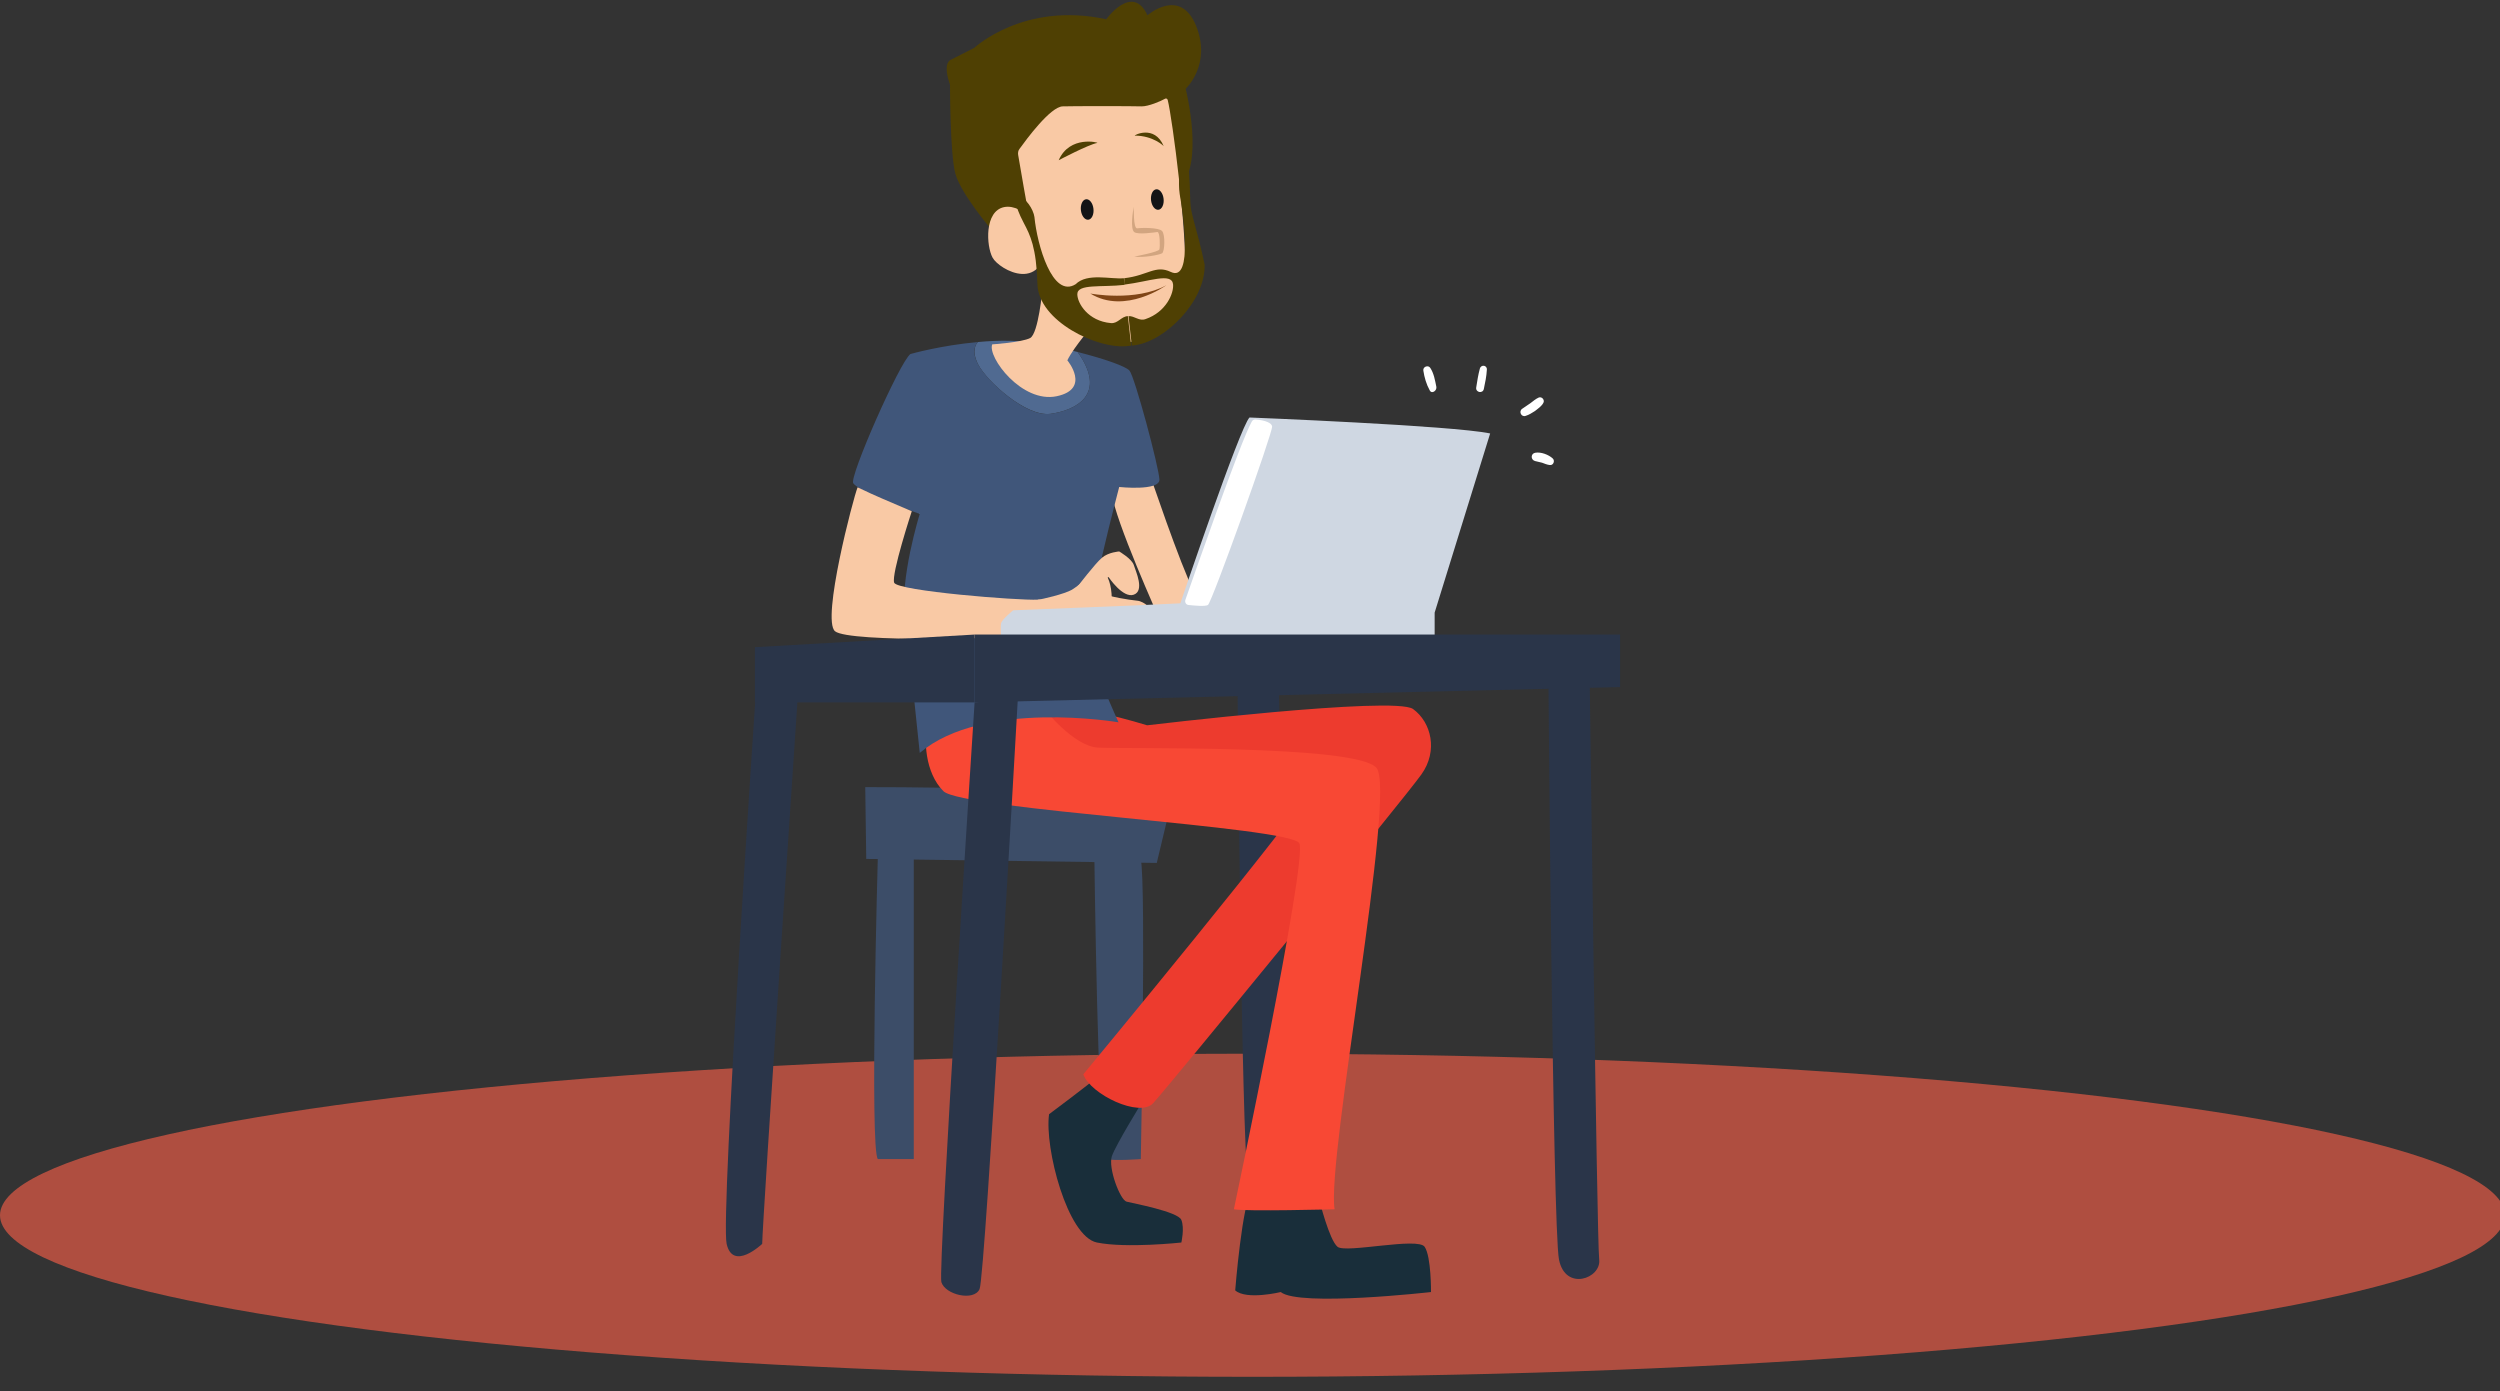 <?xml version="1.0" encoding="utf-8"?>
<!-- Generator: Adobe Illustrator 19.0.0, SVG Export Plug-In . SVG Version: 6.00 Build 0)  -->
<svg version="1.1" xmlns="http://www.w3.org/2000/svg" xmlns:xlink="http://www.w3.org/1999/xlink" x="0px" y="0px"
	 viewBox="0 0 752.1 418.5" style="enable-background:new 0 0 752.1 418.5;" xml:space="preserve">
<rect x="0" y="0" width="752.1" height="418.5" fill="#333333" stroke="none"/>
<style type="text/css">
	.st0{opacity:0.7;fill:#E55A47;}
	.st1{fill:#2A3549;}
	.st2{fill:#3C4D68;}
	.st3{fill:#FFFFFF;}
	.st4{fill:#192E3A;}
	.st5{fill:#ED3B2E;}
	.st6{fill:#F84834;}
	.st7{fill:#4F4003;}
	.st8{fill:#F9C9A5;}
	.st9{fill:#D2A580;}
	.st10{fill:#7F4516;}
	.st11{fill:#131416;}
	.st12{fill:#506A91;}
	.st13{fill:#40567A;}
	.st14{fill:#CFD7E2;}
</style>
<g id="Objects">
	<ellipse class="st0" cx="376.8" cy="365.6" rx="376.8" ry="48.6"/>
	<path class="st1" d="M384.6,196.9c0,0,2.2,152.2,2.9,157.2c0.6,5.1-10.2,8.6-12.1,0c-1.9-8.6-3.2-157.2-3.2-157.2H384.6z"/>
	<g>
		<path class="st2" d="M264.1,257.3c0,0-2.5,88.7,0,91.4h10.8c0,0,0-87,0-91.4C274.9,252.9,264.2,253.6,264.1,257.3z"/>
		<path class="st2" d="M329.2,255.8c0,0,1.1,92.3,3.6,92.9c2.4,0.6,10.4,0,10.4,0s1.6-82.4,0-90.2
			C341.6,250.7,329.2,255.8,329.2,255.8z"/>
		<path class="st2" d="M352,242.9l-4,16.7l-87.4-1.2l-0.3-21.6C260.3,236.9,329.7,236.1,352,242.9z"/>
	</g>
	<path class="st3" d="M284.3,139.7c0,0-7.4,11.4-7.7,15C276.7,154.7,283.4,144.5,284.3,139.7z"/>
	<g>
		<g>
			<path class="st4" d="M343.4,331.9c0,0-7.6,12.3-8.9,15.9c-1.2,3.6,2.5,13.2,4.4,13.7c1.9,0.5,15.5,3,16.5,5.5c1,2.5,0,6.8,0,6.8
				s-16.5,1.8-25.4,0c-8.9-1.8-15.8-28.5-14.4-38.6c0,0,12.2-9.1,14.4-11.1C332.3,322.2,343.4,331.9,343.4,331.9z"/>
			<path class="st5" d="M345.1,218.2c0,0,74.4-8.9,80-4.9c5.5,4,7.6,12.6,2.5,19.7c-5,7.1-76.6,94.5-80.7,98.9
				c-4,4.4-18.8-2.6-21-8.7c0,0,66.4-80.2,68.9-86.7c0,0-61.9-0.2-68.9-9.1c-7-8.9-17.3-11.1-11.8-14.1
				C319.7,210.3,345.1,218.2,345.1,218.2z"/>
		</g>
		<g>
			<path class="st4" d="M396.9,361c0,0,3,12.1,5.5,14.1s24.2-3,26.2,0c2,3,1.9,13.6,1.9,13.6s-39.7,4.5-45.2,0
				c0,0-10.3,2.5-13.7-0.5c0,0,2.1-26.7,5.1-30.2S396.9,361,396.9,361z"/>
			<path class="st6" d="M314.2,213.3c0,0,8.7,11.1,16,11.6c7.2,0.5,77.8-1,83.9,6.1s-15.1,117.9-12.6,132.8c0,0-26.7,0.7-30.3,0
				c0,0,22.2-105.1,19.7-110.1c-2.5-5-101.6-10.1-107.1-15.7c-5.5-5.5-6.1-15.6-4.5-21.2C280.7,211.2,314.2,213.3,314.2,213.3z"/>
		</g>
	</g>
	<path class="st7" d="M298.2,69c0,0-9.2-10.8-10.8-16.8c-1.6-6-1.6-26.7-1.6-26.7c-0.7-2-1.8-5.9-0.1-7.3c0,0,0.1-0.1,0.1-0.1
		l7.3-3.7c0,0,14.9-14,39.7-8.6c0,0,7.9-11,12.4-1.2c0,0,9.8-8.6,14.6,3.1c4.8,11.7-3.1,19-3.1,19s5.9,23.3-2.2,30
		C346.5,63.6,310,71.5,298.2,69z"/>
	<path class="st8" d="M306.7,44.8c-0.4,0.5-0.5,1.2-0.4,1.8c1.1,6.6,7.9,45.5,9,47.5c1.3,2.2,15.8,12.3,26.9,8.2
		c10.4-3.8,13.7-6.7,14.3-19c0.7-13.1-3.8-47.6-5.2-53.2c-0.1-0.4-0.5-0.6-0.8-0.4c-1.4,0.8-5,2.3-7,2.3c-2.6-0.1-21.5-0.1-23.8,0
		C316,32.1,308.8,41.9,306.7,44.8z"/>
	<path class="st8" d="M315.1,70.6c0,0-7-9.5-13-8.3s-5.4,11.7-3.5,15.2C300.5,81.1,314.8,89.3,315.1,70.6z"/>
	<path class="st9" d="M341.1,62.2c0,0-0.2,6.6,1,6.5c1.1-0.2,6.5-0.3,7.5,0.8s0.8,6.2,0,6.7c-0.8,0.5-5.7,1.4-8.4,1
		c0,0,7.5-1.4,7.6-2.2c0.2-0.8,0.2-5.2-0.6-5.2c-0.8,0.1-5.9,0.9-7,0C340,68.8,340.8,63.4,341.1,62.2z"/>
	<path class="st10" d="M328,88.3c0,0,13.6,2.6,22.9-2.5C350.9,85.8,338.5,94.8,328,88.3z"/>
	<ellipse transform="matrix(0.994 -0.106 0.106 0.994 -4.837 35.184)" class="st11" cx="327.2" cy="62.9" rx="1.9" ry="3.1"/>
	<ellipse transform="matrix(0.994 -0.106 0.106 0.994 -4.392 37.406)" class="st11" cx="348.3" cy="59.9" rx="1.9" ry="3.1"/>
	<path class="st7" d="M330.1,43c0.6-0.1-8.3-2.4-11.6,5.2C318.5,48.2,327.4,43.5,330.1,43z"/>
	<path class="st7" d="M341.4,40.8c-0.5,0,5.9-3.5,8.7,3.2C350.1,43.9,346.9,40.8,341.4,40.8z"/>
	<g>
		<path class="st8" d="M345.7,142.1c0,0,9.3,27.7,13.6,36.1c4.3,8.4-10.6,7.8-10.6,7.8s-13.4-29.8-14.2-37.5
			C333.6,140.9,342.1,131.7,345.7,142.1z"/>
		<g>
			<path class="st12" d="M294.3,109.7c2.6,5,14.3,15.7,21.7,14.8c7.4-1,17.4-5.7,8.2-18.6c-3.4-0.9-7-1.7-10.5-2.4
				c-6.3-1.2-13.2-1.2-19.5-0.6C293.7,103.4,292.1,105.4,294.3,109.7z"/>
			<path class="st13" d="M339.8,111.5c-1.1-1.3-7.7-3.6-15.6-5.6c9.2,12.9-0.8,17.6-8.2,18.6c-7.4,1-19-9.8-21.7-14.8
				c-2.3-4.3-0.6-6.3-0.1-6.8c-11.2,1-20.3,3.6-20.3,3.6c-3.2,2.3-18.6,37.3-17.2,38.9c2.7,3.3,20,9.2,20,9.2s-6.2,19.9-4.4,31.3
				c0.7,4.7,4.4,40.6,4.4,40.6c19-16.2,59.8-9.2,59.8-9.2s-8.2-17.9-9.2-24.5c-1.1-6.7,9.4-46.3,9.4-46.3s12.1,1.3,12.1-2.2
				C348.7,140.7,341.4,113.4,339.8,111.5z"/>
		</g>
		<path class="st8" d="M329,97.6c0,0-5.9,6.7-7.9,10.8c0,0,7.2,8.6-3.2,10.8c-10.5,2.2-20.9-11.8-19.4-15.6c0,0,8.9-0.6,11.4-1.9
			c2.5-1.3,3.7-14.6,3.7-14.6S324.3,82,329,97.6z"/>
		<g>
			<path class="st8" d="M274.3,153.8c0,0-6.2,18.9-5.3,21.5c1,2.5,37.4,5.4,43.2,5.1c5.7-0.3,4.8,9.2-1.3,10.5
				c-6,1.3-55.5,2.5-59.7-1c-4.1-3.5,5.5-40.1,6.8-43.3C264.2,149.6,266,150.2,274.3,153.8z"/>
			<path class="st8" d="M324.3,176.3c0,0,5.1-6.7,7.2-8.5c2-1.7,5.2-1.9,5.2-1.9s3.8,2.2,4.4,4.1c0.6,1.9,3.3,7.7,0,8.9
				c-3.3,1.2-7.6-5.3-7.6-5.3s-3.1,1.7-4.1,3.3C328.4,178.7,324.3,176.3,324.3,176.3z"/>
			<path class="st8" d="M310.7,183.3c0,0,15.4-6.6,19.6-5.1c4.2,1.5,9,2.2,11.7,2.5c2.6,0.2,4.4,3,4.9,2.7
				C347.4,183,315.9,188.4,310.7,183.3z"/>
			<path class="st8" d="M312.2,180.4c0.9,0,8.1-1.7,10.3-3c2.2-1.3,7.4-6.1,8.9-5.6c1.4,0.5,2.7,2.9,3,6.8c0.3,4-1.6,6.3-4.3,5.4
				c-2.7-1-2.2-4.1-2.2-4.1s-9.4,4.9-12.5,4.3C312.2,183.7,312.2,180.4,312.2,180.4z"/>
		</g>
	</g>
	<g>
		<path class="st14" d="M301.2,192.2c0,0-0.3-3.7,0-4.8c0.3-1.1,3.6-3.8,3.6-3.8s43.8-1.7,50.3-2.1c0,0,17.9-53,20.8-55.9
			c0,0,60.9,2.4,72.4,4.8l-16.7,53.9v7.9c0,0-74.4,1.3-79.8,0H301.2z"/>
		<path class="st3" d="M376.6,126.8c0.2-0.4,0.6-0.6,1.1-0.6c1.5,0.1,4.8,0.6,5,2.1c0.2,1.9-18.1,52.9-19.3,53.7
			c-0.8,0.5-4,0.2-5.9,0c-0.7-0.1-1.1-0.8-0.9-1.5C359.3,172.8,373.2,132.8,376.6,126.8z"/>
		<g>
			<path class="st3" d="M432.1,116.3c-0.4-1.9-0.7-3.9-1.8-5.6c-0.6-1-2.3-0.4-2.1,0.8c0.3,2,0.9,4.1,1.9,5.9
				C430.7,118.7,432.4,117.5,432.1,116.3z"/>
			<path class="st3" d="M445.2,110.9c-0.5,1.8-0.8,3.8-1.1,5.7c-0.2,1.5,2,1.9,2.3,0.4c0.4-1.9,0.8-3.8,0.9-5.7
				C447.5,109.9,445.6,109.5,445.2,110.9z"/>
			<path class="st3" d="M462.9,119.6c-0.9,0.4-1.7,1.1-2.5,1.7c-0.8,0.6-1.7,1.1-2.5,1.7c-1.1,0.8-0.2,2.6,1.1,2.1
				c1-0.3,1.9-0.9,2.7-1.4c0.9-0.7,2.1-1.5,2.6-2.5C464.8,120.4,463.9,119.2,462.9,119.6z"/>
			<path class="st3" d="M467.1,137.9c-1.2-1.1-3.5-2-5.2-1.7c-1.4,0.2-1.5,2.1-0.1,2.5c0.7,0.2,1.4,0.3,2.1,0.5
				c0.8,0.3,1.5,0.6,2.3,0.7C467.3,140.1,467.9,138.6,467.1,137.9z"/>
		</g>
	</g>
	<g>
		<path class="st1" d="M478.2,201.1c0,0,2.2,172.1,2.9,177.8s-10.2,9.7-12.1,0c-1.9-9.7-3.2-177.8-3.2-177.8H478.2z"/>
		<polygon class="st1" points="227.1,194.7 293.2,190.9 293.2,211.3 227.1,211.3 		"/>
		<polygon class="st1" points="487.4,190.9 293.2,190.9 293.2,211.3 487.4,206.7 		"/>
		<path class="st1" d="M240.2,206.6c0,0-10.9,161.9-10.9,167.6c0,0-8.8,8.4-10.7,0s8.9-167.6,8.9-167.6H240.2z"/>
		<path class="st1" d="M293.2,211.3c0,0-11.1,170.6-10,174.4c1.1,3.8,9.8,5.9,11.5,2.1s11.5-177.5,11.5-177.5L293.2,211.3z"/>
	</g>
</g>
<g id="Background">
	<path class="st7" d="M338.2,83.7L338.2,83.7c7.1-0.8,9.4-4.1,14-1.9c7,3.4,3.5-18.9,2.7-23.4c-1.1-6.6,2.4-28.6,3.2,2.3
		c0.1,4,2,7.9,4.3,18.9c0.3,11.1-12.1,23.3-21.3,24.3c-0.2,0-0.4,0-0.6,0.1l-1-8.9c1.8-0.1,3.2,1.6,5.1,0.9
		c6.2-2.1,8.6-7.8,8.3-10.5c-0.4-3.6-7.2-0.8-14.5,0.1l-0.1,0L338.2,83.7z M323.6,85.5c3.5-3.5,10.6-1.4,14.5-1.8l0.2,2
		c-6.9,0.8-14.2-0.4-14.2,2.8c0,2.7,3.2,8.1,10.1,8.7c2.1,0.2,3.1-2,5.1-2.1c0,0,0,0,0,0l1,8.9c-0.1,0-0.1,0-0.2,0
		c-0.2,0-0.5,0.1-0.8,0.1c-9.1,1.1-26.9-7.5-27.2-18.6c-0.3-11.1-2.2-14.8-4.1-18.4c-6.2-11.8,1.2-8.5,3-2.7
		c0.1,0.3,0.1,0.6,0.2,0.9C312,73.6,316.6,89.9,323.6,85.5z"/>
</g>
</svg>
